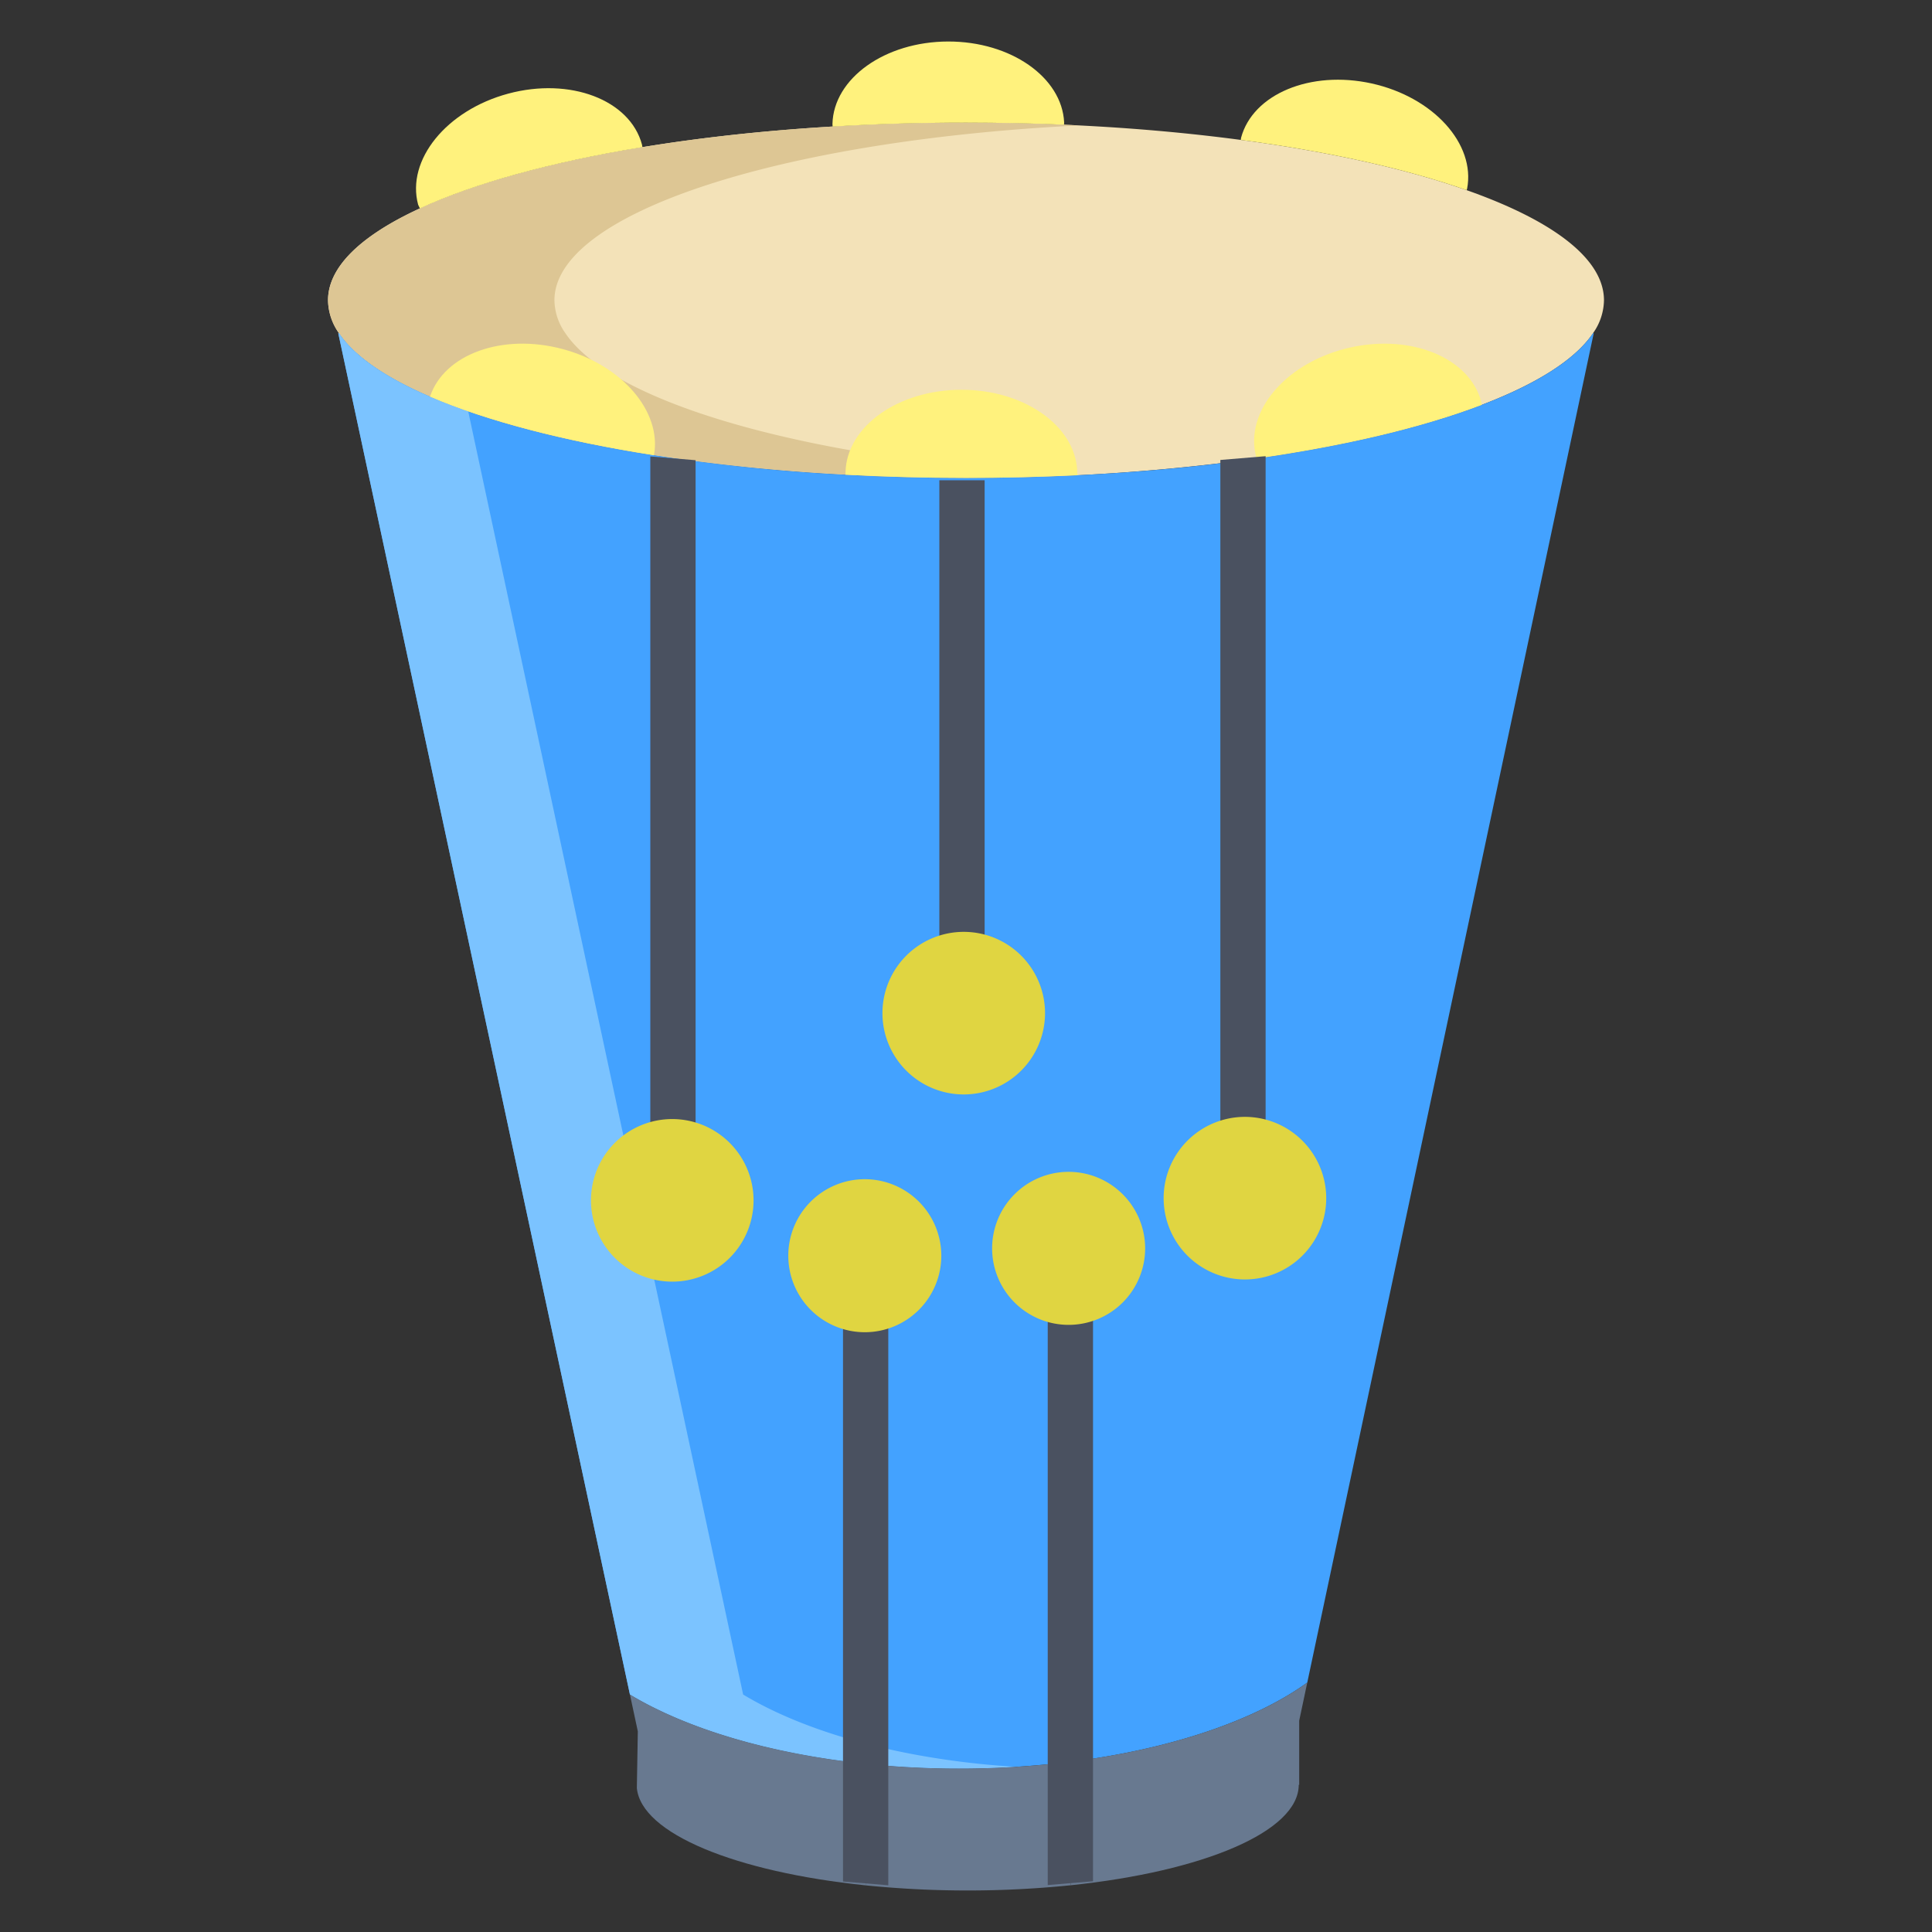 <svg id="Layer_1" height="512" viewBox="0 0 512 512" width="512" xmlns="http://www.w3.org/2000/svg" data-name="Layer 1"><rect x="0" y="0" width="512" height="512" fill="#333333" stroke="none"/><path d="m329.4 122.01a557.385 557.385 0 0 1 -73.4 4.65c-82.75 0-151.61-16.55-166.21-38.42a15.456 15.456 0 0 1 -2.86-8.66c0-26 75.69-47.08 169.07-47.08s169.07 21.08 169.07 47.08a15.456 15.456 0 0 1 -2.86 8.66c-9.96 14.92-45.17 27.36-92.81 33.77z" fill="#f3e2b8"/><path d="m149.79 88.24a15.456 15.456 0 0 1 -2.86-8.66c0-23.149 60-42.4 139.07-46.341-9.737-.485-19.762-.739-30-.739-93.38 0-169.07 21.08-169.07 47.08a15.456 15.456 0 0 0 2.86 8.66c14.6 21.87 83.46 38.42 166.21 38.42 10.233 0 20.251-.256 29.983-.74-68.95-3.44-123.4-18.52-136.193-37.68z" fill="#ddc694"/><path d="m173.31 120.65a500.364 500.364 0 0 0 50.72 5.16c10.35.56 21.04.85 31.97.85 10.07 0 19.94-.25 29.53-.72 15.45-.75 30.18-2.1 43.87-3.93 1.2-.17 2.39-.33 3.57-.5 23.7-3.38 44.15-8.27 59.72-14.22 14.55-5.55 24.83-12.03 29.52-19.05l.14.09-75.91 357.57c-13.94 10.05-36.31 17.69-62.78 20.99a240.761 240.761 0 0 1 -54.26.53c-25.52-2.66-47.54-9.35-62.46-18.35l-77.29-360.74.14-.09c4.09 6.13 12.44 11.84 24.17 16.88 14.93 6.43 35.32 11.78 59.35 15.53z" fill="#43a2ff"/><path d="m259.4 467.42c-25.52-2.66-47.54-9.35-62.46-18.35l-72.857-340.051c-3.6-1.25-6.988-2.549-10.123-3.9-11.73-5.04-20.08-10.75-24.17-16.88l-.14.09 77.29 360.74c14.92 9 36.94 15.69 62.46 18.35a236.078 236.078 0 0 0 24.76 1.28q7.724 0 15.178-.47c-3.361-.206-6.684-.465-9.938-.809z" fill="#7bc3ff"/><path d="m346.44 445.9-2.14 10.1v17.02l-.12-.04c0 12.43-25.34 22.97-60.41 26.63l-.11-1.06v-31.66c26.47-3.3 48.84-10.94 62.78-20.99z" fill="#687990"/><path d="m283.66 498.55.11 1.06a269.432 269.432 0 0 1 -54.37.03v-32.22a240.761 240.761 0 0 0 54.26-.53z" fill="#687990"/><path d="m229.4 499.62v.02c-34.4-3.55-59.5-13.72-60.63-25.81l.26-15-2.09-9.76c14.92 9 36.94 15.69 62.46 18.35z" fill="#687990"/><g fill="#fff27d"><path d="m363.52 22.12c16.35 3.62 27.55 16.04 25.28 27.89l-.13.38c-15.95-5.61-36.41-10.19-59.85-13.31l.07-.55c3.08-11.57 18.38-18 34.63-14.41z"/><path d="m282.01 32.44-.03.61c-8.47-.36-17.15-.55-25.98-.55-12.12 0-23.95.36-35.35 1.04l-.04-.69c.29-12.08 13.91-21.83 30.68-21.85 16.61-.02 30.15 9.51 30.72 21.44z"/><path d="m170.13 38.31.11.69c-24.15 3.96-44.46 9.55-58.97 16.24l-.46-.99c-3.19-11.86 7.51-25.04 23.89-29.44s32.24 1.64 35.43 13.5z"/><path d="m149.13 92.51c15.78 4.24 26.29 16.63 24.18 28.14-24.03-3.75-44.42-9.1-59.35-15.53 3.73-11.27 19.21-16.9 35.17-12.61z"/><path d="m392.55 106.47.14.82c-15.57 5.95-36.02 10.84-59.72 14.22l-.33-1.55c-2.27-11.86 8.93-24.27 25.28-27.89 16.25-3.59 31.55 2.83 34.63 14.4z"/><path d="m285.47 124.72.06 1.22c-9.59.47-19.46.72-29.53.72-10.93 0-21.62-.29-31.97-.85l.04-.67c.29-12.09 13.91-21.83 30.68-21.85 16.61-.02 30.15 9.51 30.72 21.43z"/></g><path d="m248.936 127.276h12v126.596h-12z" fill="#4a5160"/><path d="m235.404 499.617-12-1v-150.063h12z" fill="#4a5160"/><path d="m289.66 498.554-12 1v-154.193h12z" fill="#4a5160"/><path d="m335.404 302.809h-12v-180.915l12-1z" fill="#4a5160"/><path d="m184.34 303.872h-12v-182.914l12 1z" fill="#4a5160"/><path d="m329.919 295.981a21.543 21.543 0 1 0 21.543 21.543 21.568 21.568 0 0 0 -21.543-21.543z" fill="#e0d541"/><path d="m276.945 268.5a21.543 21.543 0 1 0 -21.545 21.538 21.567 21.567 0 0 0 21.545-21.538z" fill="#e0d541"/><path d="m229.181 312.5a20.276 20.276 0 1 0 20.277 20.276 20.3 20.3 0 0 0 -20.277-20.276z" fill="#e0d541"/><path d="m283.2 310.55a20.276 20.276 0 1 0 20.276 20.276 20.3 20.3 0 0 0 -20.276-20.276z" fill="#e0d541"/><path d="m178.162 296.562a21.543 21.543 0 1 0 21.538 21.538 21.567 21.567 0 0 0 -21.538-21.538z" fill="#e0d541"/></svg>